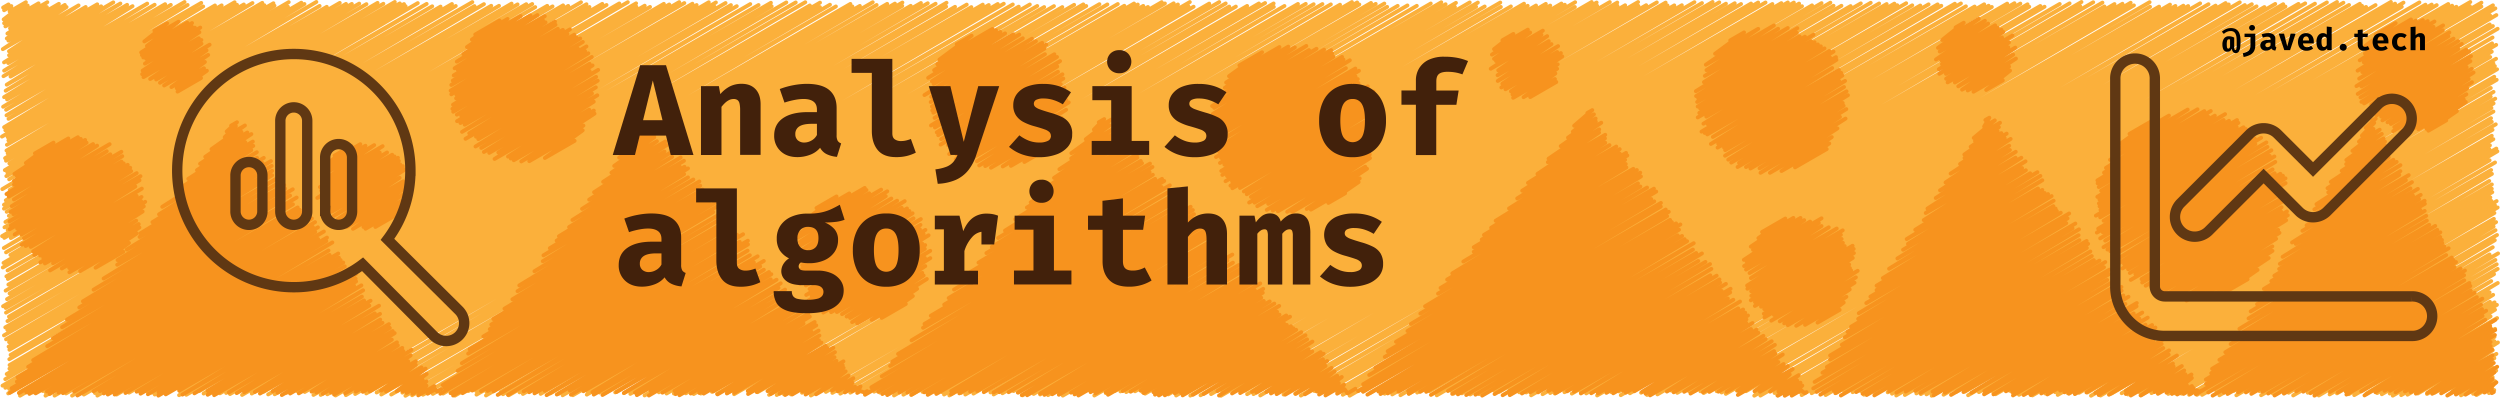 <svg xmlns="http://www.w3.org/2000/svg" viewBox="0 0 1929.66 306.97"><defs><style>.cls-1,.cls-2,.cls-3{fill:none;}.cls-1{stroke:#fbb03b;}.cls-1,.cls-2{stroke-linecap:round;stroke-linejoin:round;stroke-width:3px;}.cls-2{stroke:#f7931e;}.cls-3{stroke:#603813;stroke-miterlimit:10;stroke-width:8px;}.cls-4{fill:#42210b;}</style></defs><g id="main"><polyline id="bg" class="cls-1" points="2.39 5.83 6.57 3.42 3.16 7.91 8.77 4.68 7.42 8.96 19.98 1.7 2.82 14.99 21.38 4.27 3.17 17.92 29.75 2.58 4.17 20.36 36.54 1.68 7.72 21.89 36.17 5.47 5.72 25.9 45.45 2.96 5.24 29.68 50.05 3.81 6.5 31.35 51.38 5.44 2.15 37.94 60.63 4.18 6.93 39.58 66.14 5.39 6.96 42.65 75.07 3.33 3.11 48.15 78.06 4.87 6.34 48.66 87.46 1.82 3.19 54.52 92.93 2.71 2.69 58.81 98.12 3.72 8.13 59.13 102.31 4.75 5.19 65.38 113.62 2.78 4.39 70.04 119.36 3.66 3.15 74.98 127.44 3.22 5.43 76.75 131.84 3.77 2.4 82.41 142.45 1.55 4.7 84.75 144.81 3.85 5.01 89.03 155.33 2.25 6.57 91.73 156.83 4.98 3.16 98.2 165.93 4.22 4.1 100.56 171.09 4.14 1.5 105.44 181.09 1.75 5.95 105.87 182.93 3.69 6.48 108.37 188.21 3.45 5.34 111.79 194.88 2.35 5 116.2 202.45 2.2 5.94 118.43 204.1 4.03 3.92 122.1 211.05 2.51 4.63 124.07 211.87 4.42 7.2 126.14 222.85 1.64 3.72 131.34 222.24 5.18 5.64 133.09 232.58 2.07 4.88 135.94 235 3.08 7.06 138.42 244.18 1.52 1.78 145.98 246.69 4.58 7.46 146.58 252.22 5.26 7.59 149.27 262.25 2.24 4.48 154.62 267.07 3.01 3.06 158.04 271.56 3.02 3.06 161.08 277.25 2.79 5.15 163.5 282.84 3.18 6.82 166.54 291.43 2.22 4.19 171.34 295.92 2.91 3.44 175.47 304.73 1.52 5.88 177.43 308.62 2.64 1.6 182.26 311.84 3.14 3.29 183.6 313.05 4.76 8.34 183.75 322.45 2.4 2.94 191.44 329.32 3 4.66 194.78 333.62 4.86 8.02 196.78 340.05 5.08 2.71 202.93 348.84 3.1 2.17 206.46 351.78 4.62 5.83 208.75 364.58 1.62 4.93 213.31 366.23 4.71 6.1 215.34 373.54 3.19 6.46 219.65 379.17 4.46 4.35 224.35 385.16 4.49 7.37 226.51 394.87 2.79 5.42 230.91 399.5 3.39 2.36 236.39 406.21 3.23 4.41 237.72 410.81 3.09 4.64 241.33 413.13 5.49 6.91 244.39 422.38 4.51 5.76 247.85 426.5 4.94 4.06 252.71 434.62 4.13 5.63 254.56 438.61 4.57 3.06 258.88 448.45 1.73 4.67 261.93 452.68 3.27 6.98 264.05 454.97 5.39 6.62 267.58 464.9 2.99 7.27 269.96 468.16 3.86 8.18 273.92 478 2.67 7.18 277.29 484.57 1.67 7.38 281.78 490.98 2.58 7.27 284.57 491.19 5.18 5.17 288.71 497.63 4.39 4.05 292.69 501.74 5.35 1.94 297.68 512.4 2.96 4.12 299.33 516.58 3.46 7.07 300.22 524.26 1.63 6.32 303.67 528.21 2.36 14.9 302.84 534.47 2.87 15.43 305.42 537.71 3.88 25.5 302.87 547.06 1.75 33.08 301.82 552.57 1.9 35.28 302.89 551.33 4.95 35.12 305.39 560.03 2.33 42.09 305.36 564.18 3.93 50.94 303.69 568.69 4.77 55.63 305.38 579.11 3.14 64.72 304.55 585.5 3.88 73.29 303.36 595.03 2.14 75.13 305.34 595.62 4.83 87.73 301.64 606.93 1.87 89.99 304.54 614.2 1.88 99.61 303.07 621.57 1.72 108.2 302.63 625.08 4.22 113.49 301.93 632.93 2.04 117.38 303.07 632.85 5.46 119.45 304.54 640.62 3.64 130.74 302.01 645.21 4.98 138.81 301.84 656.37 3.02 138.21 305.03 657.91 4.97 143.81 304.71 663.68 4.56 153.84 301.83 673.63 1.73 157.16 303.78 676.64 3.86 164.53 303.35 684.8 2.97 169.77 303.57 690.76 2.78 174.54 303.31 696.53 1.95 177.52 304.15 696.42 4.56 188.25 301.67 702.95 4.5 186.85 304.83 710.82 2.32 194.31 303.77 716.1 2.52 203.52 302.33 722.16 2.89 206.99 304.43 730.58 2.13 212.02 304.34 730.29 5.12 221.15 303.18 737.16 5.26 229.38 301.93 746.18 3.56 235.23 302.55 749.75 5.49 241.94 301.84 758.57 3.56 241.94 304.83 763.18 3.89 247.54 304.83 770.14 3.1 252.63 304.35 774.78 2.88 259.01 305.24 781.74 3.44 266.97 305 786.33 5.14 274.15 304.11 794.87 3.47 282.67 303.67 800.62 4.63 290.69 302.95 805.97 5.45 294.29 304.51 813.52 4.73 301.98 304.53 819.97 5.47 310.58 303.08 829.09 3.72 312.92 305.47 836.16 3.38 318.09 305.07 838.44 4.64 326.47 304.68 848.6 3.22 334.07 304.03 854.74 3.42 341.99 303.79 862.78 3.11 350.44 303.17 867.82 4.46 351.12 305.37 875.32 2.72 361.54 301.82 878.23 3.51 367.5 301.85 882.44 4.55 367.79 304.61 886.06 5.39 375.52 302.55 896.67 1.66 375.11 305.24 899.16 2.67 386.52 302.44 905.92 2.56 388.2 304.28 909.21 3.47 392.66 305.11 918.38 1.59 401.01 302.85 917.25 4.8 403.62 304.08 921.31 5.19 414.63 302.26 933.34 2.78 417.29 304.01 941.09 1.59 424.78 303.63 946.08 2.65 431.08 303.96 948.78 5.07 434.26 305.1 953.91 5.08 442.2 305.04 962.61 4.58 453.38 301.95 971.72 2.69 452.92 304.61 976.48 2.33 462.87 303.02 983.07 2.68 466.48 303.65 983.22 5.3 474.85 302.86 991.43 4.61 481.53 303.45 1001.85 3.05 486.51 304.01 1007.87 3 496.28 302.14 1013.96 3.26 497.5 305.22 1020.74 3.13 508.56 302.82 1027.23 3.38 514.47 303.75 1034.31 3.62 520.12 303.75 1043.5 1.58 525.91 303.04 1047.53 1.89 529.37 303.59 1049.21 3.46 535.42 304.13 1058.24 2.27 540.96 303.76 1061.88 3.01 549.47 302.43 1068.52 2.75 553.43 303.96 1070.7 5.31 561.49 303.2 1078.81 4.53 566.62 304.27 1086.34 4.2 577.7 302.34 1093.58 4.5 584.74 302.71 1104.35 2.71 593.01 301.65 1112.47 1.74 593.6 304.77 1115.81 3.28 599.52 304.89 1123.79 2.2 605.09 304.31 1122.99 5.3 610.43 304.42 1134.43 1.88 619.03 303.17 1140.7 1.98 623.39 303.07 1139.35 5.18 625.9 305.28 1145.98 5.01 637.46 302.51 1158.02 1.96 642.47 303.26 1158.45 5.36 648.56 303.83 1166.21 4.96 656.31 303.08 1176.33 2.85 664.2 301.79 1179.17 4.47 667.42 303.43 1185.6 4.26 674.73 302.32 1193.17 3 679.13 303.04 1196.56 4.3 683.99 303.65 1205.21 2.73 689.93 302.67 1207.85 3.65 690.04 305.24 1215.79 1.7 697.29 304.64 1215.57 5.41 703.82 304.5 1228.54 1.55 711.97 302.42 1232.39 1.95 715.47 303.07 1232.75 4.42 721.44 302.47 1242.54 1.61 727.31 302.76 1248.31 1.96 728.67 304.52 1248.42 4.44 732.75 305.22 1254.38 4.06 741.69 303.36 1264.39 1.57 745.08 304.53 1264.62 4.57 751.35 303.82 1270.63 4.01 759.38 301.77 1278.83 1.86 764.49 302.89 1285.66 1.99 766.95 304.48 1287.07 4.19 773.77 303.54 1292.34 4.15 782.3 301.86 1298.16 4.03 786.18 302.87 1307.88 1.67 789.31 305.13 1313.69 2.38 797.82 304.07 1321.88 1.51 802.82 304.47 1327.03 1.82 808.92 304.97 1332.21 2.85 818.21 303.17 1338.98 2.5 820.33 305.35 1343.86 3.09 830.49 303.58 1351.57 2.74 837.48 301.91 1357.06 1.94 843.3 301.82 1362.74 1.92 844.66 305.29 1368.05 3.1 853.54 303.45 1374.96 2.4 860.5 301.79 1379.96 1.88 864.78 302.11 1384.61 1.98 869.26 302.64 1388.65 2.77 876.11 302.02 1390.91 4.8 881.72 302.57 1398.64 4.13 883.9 303.84 1405.99 2.42 892.19 302.64 1412.81 2.06 899.39 302.27 1415.25 4.44 901.8 304.41 1421.34 4.46 907.81 305.26 1428.41 4.69 918.04 301.82 1436.29 2.61 918.76 305.36 1443.93 2.15 926.64 305.1 1450.43 2.69 934.78 304.18 1456.24 3.11 943.39 302.34 1462.21 2.8 942.39 305.46 1464.45 4.04 952.76 301.89 1471.31 2.5 960.9 301.5 1476 4.11 962.61 304.25 1482.19 4.26 967.5 304.2 1488.6 3.35 972.74 305.24 1495.59 3.38 983.04 302.02 1498.43 4.46 990.73 302.02 1508.88 2.87 990.72 304.54 1513.56 2.68 999.65 303.82 1517.42 4.88 1004.07 305.33 1524.15 5.06 1014.51 301.81 1531.52 3.32 1019.65 301.93 1534.96 4.42 1023.7 301.99 1537.42 5.39 1031.46 301.75 1549.27 2.8 1036.68 301.67 1554.88 2.48 1036.46 304.72 1559.44 2.77 1041.75 305.41 1565 3.32 1052 302.14 1566.3 5.22 1057.68 303.2 1574.84 4.62 1064.79 301.57 1578.12 5.2 1068.75 303.9 1589.82 3.06 1074.6 304.45 1597.44 2.59 1080.94 305.04 1606.61 1.54 1087.45 303.92 1605.6 4.76 1093.84 303.03 1615.69 1.75 1103.33 301.93 1622.8 2.01 1109.1 302.48 1624.35 4.99 1108.99 305.13 1632.09 3.13 1120.42 301.88 1638.25 2.91 1121.98 303.84 1644.58 2.12 1128.43 303.6 1647.1 4.15 1134.77 304.46 1659.19 1.69 1141.65 304.22 1659.52 5.22 1153.11 301.54 1666.53 5.12 1157.42 302.35 1674.94 3.56 1164.89 301.49 1679.13 4.6 1165.41 304.51 1685.26 4.38 1172.6 302.81 1688.98 4.67 1178 302.93 1698.2 2.59 1181.82 305.12 1704.66 3.25 1190.66 304.26 1710.16 4.33 1196.5 303.37 1717.85 2.37 1200.1 303.77 1720.29 3.44 1207.56 302.74 1728.79 1.8 1213.25 303.81 1732.7 3.91 1220.04 302.36 1738.09 3.26 1224.33 303.64 1741.76 4.91 1234.61 301.75 1747.82 5.44 1232.76 305.24 1756.18 3.04 1243.72 302.67 1762.33 3.25 1249.55 302.12 1764.06 5.06 1251.03 305.02 1774.13 3.01 1258.05 303.54 1779.3 2.6 1266.69 303.13 1786.83 2.83 1271.27 304.84 1796.03 1.87 1279.29 304.41 1803.84 1.55 1290.14 301.56 1808.8 2.11 1294.62 303.22 1813.15 3.84 1303.63 301.92 1821.49 2.93 1307.85 301.96 1823.14 4.46 1312.44 302.02 1826.28 5.36 1314.98 303.36 1833.6 3.93 1325.03 301.97 1845.46 1.5 1328.8 302.95 1848.66 2.81 1332.07 304.02 1855.17 2.01 1340.6 301.56 1853.86 5.23 1347.67 301.95 1867.46 1.85 1354.58 302.42 1872.15 3.61 1354.05 305.41 1876.93 3.52 1358.78 305.36 1880.81 3.96 1369.71 303.33 1889.71 3.1 1371.81 305.15 1892.71 4.4 1381.4 302.35 1895.98 5.25 1383.22 303.79 1906.74 1.54 1389.84 302.96 1906.37 4.74 1390.65 304.96 1915.32 2.04 1398.33 303.5 1915.3 5.03 1407.34 302.52 1924.22 4.1 1409.14 304.92 1926.08 6.46 1417.35 303.28 1922.02 11.9 1423.54 302.22 1926.86 11.63 1430 302.72 1921.71 18.84 1436.28 301.82 1924.18 20.13 1438.67 304.64 1927.84 22.21 1447.44 304.03 1923.91 28.93 1457.04 302.8 1923.53 33.47 1460.36 303.89 1926.73 34.63 1463.62 305.26 1923.31 39.86 1470.3 304.87 1922.1 44.02 1479.17 303.67 1926.61 45.34 1482.61 304.2 1924.59 49.02 1486.94 304.37 1925.71 51.04 1490.97 305.45 1927.4 53.48 1500.16 304.67 1925.23 59.25 1509.9 302.47 1927.09 61.61 1516.7 302.24 1922.56 67.92 1519.1 305.08 1924.67 70.92 1527.46 302.68 1922.49 74.6 1531.77 303.75 1925.99 76.14 1538.44 302.81 1924.72 79.79 1540.35 304.28 1923.06 83.32 1551.25 301.65 1924.59 86.1 1556.98 302.4 1922.73 91.23 1558.39 304.73 1923.32 94.03 1566.48 303.75 1926.4 95.95 1568.76 305.21 1923.89 100.18 1578.7 303.75 1923.31 104.79 1586.27 302.72 1924.52 107.43 1588.27 304.82 1921.9 112.2 1595.7 303.25 1921.45 115.18 1602.69 301.81 1926.83 114.67 1604.77 303.18 1927.63 116.78 1611.24 302.94 1921.63 123.74 1613.97 305.45 1925.83 125.4 1621.33 305.31 1922.83 131.24 1629.71 303.79 1923.43 134.21 1637.64 303.52 1921.39 139.69 1642.5 304.49 1923.37 142.34 1651.35 302.67 1923.32 145.65 1652.15 305.12 1923.72 148.32 1660.65 303.44 1922.22 152.42 1668.53 301.99 1922.98 155.08 1672.79 302.01 1927.06 155.21 1673.57 304.02 1925.77 158.41 1679.12 303.75 1927.85 160.14 1683.78 303.86 1925.34 164.39 1689.69 304.74 1924.95 168.91 1695.73 304.75 1926.64 171.43 1699.71 304.77 1924.73 174.85 1710.72 302.09 1926.18 177.69 1713.06 305.1 1927.35 181.38 1724.41 301.6 1925.66 185.41 1726.15 305.09 1924.06 190.83 1739.03 301.8 1921.59 196.4 1743.99 301.93 1928.16 195.6 1745.28 305.06 1926.11 200.66 1754.33 303.76 1927.12 204 1763.62 302.38 1927.87 207.55 1766.51 303.15 1925.04 211.63 1770.03 305.23 1922.89 216.97 1781.25 303.13 1927.95 218.43 1786.44 303.7 1921.63 225.65 1789.8 305.26 1924.37 227.57 1798.13 304.44 1921.89 232.98 1803.8 303.61 1925.47 233.37 1811.56 302.13 1927.3 235.31 1812.95 304.25 1925.83 239.07 1817.15 304.99 1922.38 244.23 1826.45 303.8 1927.43 245.5 1834.82 303.4 1922.25 252.92 1838.44 304.3 1925.89 253.81 1844.56 303.76 1921.96 259.07 1846.88 305.38 1925.41 260.05 1853.4 304.98 1925.39 263.42 1858.24 304.65 1928.08 264.32 1866.24 303.72 1924.06 270.33 1873.28 304.09 1926.88 273.15 1879.19 303.13 1925.31 276.5 1884.92 303.03 1923.47 280.78 1892.93 302.04 1924.16 284.01 1898.9 302.12 1926.74 286.04 1899.56 305.14 1923.99 291.04 1908.89 303.95 1925.78 294.19 1911.56 304.87 1924.08 297.63 1921.14 303.44 1925.23 301.08"/><polyline id="mountains" class="cls-2" points="1830.99 93.12 1833.72 91.54 1826 98.67 1832.58 94.87 1823.08 104.67 1832 99.52 1820.78 109.35 1836.79 100.1 1815.75 116.45 1838.44 103.35 1811.04 123.5 1839.8 106.89 1810.9 126.67 1840.92 109.34 1807.46 131.87 1841.11 112.44 1799.04 140.41 1843.23 114.89 1796.52 145.25 1846.24 116.55 1797.08 148.46 1843.8 121.49 1787.99 157.61 1847.35 123.34 1786.35 161.63 1849.89 124.94 1783.21 167.66 1852.81 127.47 1780.36 173.9 1852.78 132.09 1777.13 178.16 1851.92 134.98 1769.16 187.16 1859.21 135.17 1771.99 188.25 1857.02 139.15 1761.85 198.24 1861.71 140.59 1759.73 203.65 1860.58 145.43 1759.18 207.62 1866.28 145.79 1755.48 212.82 1862.52 151.02 1753.15 216.99 1868.45 150.42 1747.42 223 1867.18 153.85 1744.44 228.28 1871.5 154.93 1743.56 231.23 1871.68 157.25 1742.13 234.8 1868.12 162.06 1737.2 240.34 1871.55 162.77 1735.55 245.76 1872.74 166.55 1728.53 253.79 1873.2 170.27 1727.39 258.75 1875.03 173.5 1721.74 265.56 1879.67 174.38 1717.64 271.87 1881.24 177.41 1713.08 277.77 1883.63 179.3 1707.46 284.61 1883.54 182.95 1706.76 288.02 1884.86 185.19 1702.6 292.94 1885.11 187.56 1702.74 296.35 1886.67 190.16 1694.89 304.29 1890.01 191.63 1704.43 302.95 1888.13 196.89 1707.85 305.37 1892.43 198.81 1716.58 303.04 1893.71 200.77 1719.35 304.1 1895.73 202.27 1727.43 302.82 1894.56 206.33 1733.5 302.88 1899.22 207.21 1737.71 304.01 1902.61 208.81 1746.27 302.35 1901.96 212.46 1750.71 303.76 1902.08 216.37 1755.64 305.25 1906 218.44 1762.86 303.82 1906.78 220.73 1772.33 302.07 1907.09 224.27 1777.79 302.34 1910.06 225.97 1783.34 303.51 1911.82 229.34 1786.42 305.38 1916.05 230.53 1798.4 302.53 1915.05 235.19 1804.49 302.87 1915.8 238.61 1810.67 302.35 1918.97 239.83 1811.11 304.57 1916.2 243.9 1822.54 302.1 1918.31 246.81 1825.06 305.2 1926.13 246.85 1833.46 302.75 1922.06 251.6 1840.48 301.68 1923.01 254.03 1844.76 301.62 1925.97 254.73 1848.98 302.86 1925.72 258.55 1856.27 302.19 1922.39 264.01 1860.67 302.7 1922.43 267.04 1864.7 303.84 1923.63 269.81 1873.48 303.33 1923.88 274.23 1877.32 303.95 1923.45 277.32 1884.21 303.61 1924.86 280.15 1888.97 305.31 1927.47 283.09 1895.63 304.5 1925.35 287.34 1903.03 304.63 1924 292.52 1910.82 304.37 1926.88 295.1 1917.66 303 1923.25 299.77 1923.38 303.45 1924.88 302.59"/><polyline id="mountains-2" data-name="mountains" class="cls-2" points="1532.41 92.64 1535.51 90.85 1531.47 97.67 1539.74 92.89 1523.45 106.45 1543.74 94.73 1524.43 108.78 1542.86 98.13 1521.05 113.33 1541.88 101.3 1516.19 119.28 1544.78 102.77 1516.34 121.92 1548.86 103.14 1512.9 126.58 1547.38 106.67 1505.6 133.98 1551.94 107.23 1501.67 140.83 1550.83 112.45 1497.41 146.93 1551.37 115.78 1494.1 152.84 1555.9 117.16 1487.72 160.98 1555.75 121.7 1486.36 164.41 1560.22 121.76 1484.86 169.89 1563.44 124.52 1478.29 177.34 1560.76 129.72 1471.69 184.53 1563.69 131.42 1472.68 188.21 1567.02 133.75 1468.9 192.78 1572.62 132.89 1464.53 199.49 1574.91 135.76 1458.1 207.43 1576.4 139.13 1453.29 214.66 1573.08 145.5 1448.45 220.5 1576.42 146.61 1448.45 223.86 1578.19 148.95 1443.68 228.97 1580.8 149.8 1440.51 233.93 1583.56 151.34 1434.71 241.75 1585.13 154.91 1434.26 246.13 1584.96 159.13 1428.77 252.17 1586.66 161.01 1426.04 256.15 1587.6 162.87 1423.98 260.4 1590.63 164.19 1421.62 266.08 1597.12 164.76 1412.6 274.37 1595.89 168.54 1412.52 277.58 1594.91 172.28 1410.07 283.3 1601.9 172.55 1406.69 287.67 1599.72 176.22 1400.62 294.82 1604.7 177 1399.57 299.79 1604.38 181.54 1402.11 302.53 1605 185.4 1405.06 304.65 1610.6 185.98 1415.44 301.54 1611.78 188.19 1416.59 303.48 1610.77 191.37 1420.91 305.28 1613.47 194.11 1432.73 302.64 1614.58 197.65 1437.61 303.85 1616.13 200.78 1440.8 304.91 1620.49 201.16 1446.73 305.18 1625 202.26 1458.08 302.07 1623.98 206.29 1463.75 303.07 1628.16 208.15 1470.93 302.23 1627.93 211.58 1478.25 301.71 1626.53 216.11 1482.31 303.25 1632.12 216.76 1491.66 302.28 1632.75 220.82 1492.5 305.18 1637.45 221.49 1501.17 303.12 1637.58 224.37 1505.96 304.81 1638.95 228.03 1515.52 302.6 1642.89 229.06 1521.69 303.19 1640.53 234.58 1531.64 301.83 1649.29 233.9 1531.46 304.37 1649.15 236.42 1538.69 304.38 1646.9 241.9 1548.3 302.03 1653.55 241.26 1553.09 302.65 1651.3 245.94 1553.74 305.2 1657.75 245.15 1561.95 304.91 1656.04 250.59 1567.43 304.97 1661.13 250.87 1575.56 303.7 1663.69 252.82 1580.27 304.45 1664.38 255.89 1590.17 301.51 1661.4 260.39 1593.45 302.81 1661.99 263.24 1596.83 303.91 1670.18 261.56 1601.51 304.19 1668.53 265.5 1610.4 302.9 1669.75 268.63 1617.31 303.31 1674.22 270.45 1619.9 304.9 1673.94 273.71 1627.83 304.69 1680.28 274.4 1640.84 301.63 1677.21 280.63 1640.85 304.13 1677.72 282.84 1644.69 305.29 1684.08 282.55 1652.49 305.24 1685.93 285.93 1663.01 302.61 1686.83 288.86 1665.62 303.98 1691.51 289.04 1672.2 303.07 1691.81 291.75 1676.45 304.07 1688.01 297.39 1680.52 304.48 1691.85 297.95 1685.43 304.04 1693.15 299.58 1690.25 304.22 1695.52 301.18 1697.65 302.5 1699.24 301.58"/><polyline id="mountains-3" data-name="mountains" class="cls-2" points="1225.22 87.19 1229.02 84.99 1215.02 97.07 1230.3 88.25 1213.99 101.66 1231.62 91.48 1210.28 106.23 1231.75 93.84 1204.66 112.79 1235.96 94.72 1195.28 122.48 1234.38 99.9 1194.71 125.17 1234.26 102.33 1186.7 134.24 1239.04 104.03 1179.39 141.15 1238.81 106.85 1174.93 147.19 1239.05 110.16 1171.07 153.16 1242.31 112.03 1164.74 160.91 1247.54 113.11 1154.44 170.4 1250.19 115.12 1150.95 175.79 1250.19 118.5 1145.43 181.3 1255.08 118 1143.7 184.9 1256.1 120 1137.54 190.84 1254.34 123.41 1137.53 194.32 1254.84 126.59 1129.49 201.89 1255.34 129.23 1120.98 211 1260.73 130.31 1116.98 215.79 1263.44 131.24 1111.9 222.27 1266.04 133.27 1109.97 226.64 1266.6 136.21 1099.93 236.45 1264.3 141.55 1096.29 242.01 1266.14 143.95 1089 250.04 1271.31 144.78 1086.38 255.46 1276.61 145.63 1077.49 263.83 1278.37 147.86 1071.08 271.1 1274.54 153.64 1068.84 275.53 1276.87 155.42 1061.55 283.89 1282 156.62 1056.81 289.41 1281.93 159.43 1052.18 296.59 1285.74 161.74 1048.28 301.91 1288.09 163.46 1052.19 302.36 1286.8 166.91 1055.45 304.61 1289.08 169.73 1063.92 302.19 1290.43 171.41 1065.58 304.14 1293.7 172.44 1071.14 303.66 1297.04 173.23 1079.4 302.36 1295.96 177.32 1086.88 301.71 1294.89 181.62 1087.38 303.93 1298.32 182.14 1096.18 302.45 1300.3 184.61 1100.82 302.45 1302.22 186.17 1104.5 304.81 1307.34 187.71 1117.6 301.81 1306.71 192.63 1120.9 304.02 1309.21 195.29 1125.3 304.38 1313.67 195.63 1131.71 304.89 1310.87 201.45 1138.85 304.64 1316.38 202.15 1144.03 305.36 1319.91 203.82 1153.6 304.16 1320.95 207.54 1159.84 305.05 1320.14 212.5 1165.35 304.98 1325.03 212.79 1174.72 303.71 1327.21 215.67 1181.13 302.76 1327.69 218.14 1187.14 302.85 1332.19 219.11 1195.06 301.8 1328.84 224.57 1199.52 301.55 1335.79 222.88 1200.65 303.53 1335.47 225.7 1209.62 302.02 1333.66 230.4 1214.89 302.38 1337.88 231.37 1220.21 303.68 1343.06 232.75 1228.22 303.54 1341.67 238.03 1233.36 303.63 1345.45 238.91 1239.91 303.23 1347.09 241.35 1245.2 303.57 1349.22 243.51 1252.78 301.57 1347.99 246.6 1254.87 303.07 1347.9 249.36 1261.48 302.01 1352.72 249.33 1267.46 302.51 1351.55 253.96 1270.17 303.89 1355.72 254.5 1273.63 305.16 1357.23 256.89 1286.59 302.24 1361.1 259.22 1291.85 302.81 1362.84 261.83 1299.93 302.41 1367.5 263.4 1304.83 303.78 1369.97 266.17 1314.38 302.71 1369.33 270.99 1319.34 302.49 1370.34 273.05 1326.37 302.32 1376.04 273.64 1332.75 302.49 1372.66 279.45 1341.22 301.5 1376.73 280.99 1341.38 304.83 1379.99 282.54 1354.24 301.88 1383.72 284.85 1358.46 302.35 1381.46 289.07 1366.24 302.32 1388.4 289.53 1372.66 302.14 1387.22 293.74 1372.27 305.43 1389.71 295.36 1377.58 305.45 1391.15 297.62 1382.97 305.38 1390.18 301.22 1393.03 303.45 1394.36 302.68"/><polyline id="mountains-4" data-name="mountains" class="cls-2" points="848.1 94.35 852.31 91.92 844.34 100.02 857.72 92.3 838.06 107.48 856.55 96.8 826.91 118.21 859.15 99.59 826.76 122.31 861.85 102.05 817.71 130.62 861.63 105.26 813.57 137.32 865.7 107.22 805.5 145.9 868.77 109.37 795.53 156.15 872.16 111.91 792.6 160.18 873.85 113.27 783.56 169.26 873.09 117.57 775.71 177.99 879.22 118.22 770.38 183.69 877.86 121.63 765.53 190.59 880.52 124.2 761.34 195.35 881.49 125.99 755.24 202.73 887.64 126.28 747.11 211.12 889.55 128.88 747.92 213.35 887.35 132.85 736.37 223.49 889.84 134.88 732.23 230.06 891.62 138.05 728.79 235.12 896.92 138.05 718.45 243.71 898.64 139.68 713.6 249.99 896.58 144.34 712.45 253.01 902.92 143.04 703.59 262.69 904.26 146.83 693.18 273.21 905.15 150.84 688.66 279.16 907.4 152.87 687.02 282.46 911.17 153.05 680.57 290.46 908.96 158.6 672.59 298.93 912.89 160.19 667.66 304.71 919.02 159.59 677.8 302.4 920.73 162.14 681.05 304.16 921.61 165.28 684.85 304.94 920.48 168.9 694.26 302.91 926.18 169.01 700.36 302.95 924.93 173.29 703.32 304.84 931.01 173.38 713.37 302.81 932.36 176.38 716.08 304.78 932.9 179.6 722.72 304.06 932.22 183.11 734.24 301.88 936.06 185.35 734.08 304.37 937.12 187.15 740.44 303.63 938.5 189.28 748.81 302.27 942.64 190.36 754.24 301.77 943.26 192.64 759.38 302.71 943.54 196.39 766.98 302.85 951.19 196.5 771.37 302.69 947.39 201.07 778.51 302.71 951.65 202.74 785.62 303.05 956.2 204.57 788.65 305.01 957.93 207.27 792.81 305.07 960.2 208.43 802.86 303.82 965.1 210.15 806.13 304.78 963.39 213.98 812.18 304.3 966.52 215.19 817.3 304.7 967.52 217.97 826.69 303.1 972.76 218.77 829.41 304.42 968.55 224.09 832.39 305.27 975.03 222.92 841.76 302.7 974.69 225.95 845.54 303.65 973.47 229.79 853.4 302.74 975.44 232.28 855.25 304.71 980.02 232.67 866.6 301.88 983.59 234.33 872.67 302.34 987.38 236.12 880.3 301.5 985.74 240.62 882.76 303.43 987.6 242.9 890.27 302.69 992.79 243.5 891.49 304.63 995.73 244.44 894.49 305.21 991.02 249.48 899.08 305.11 993.22 250.76 906.75 303.58 996.43 251.8 911.7 303.42 998.34 253.4 912.85 305.17 1000.48 254.58 920.79 304.71 1004.45 256.41 929.01 304.14 1007.63 258.75 939.65 301.94 1008.9 261.96 940.9 305.3 1013.01 263.67 950.98 303.69 1010.13 269.54 957.23 303.4 1012.9 271.26 966.41 302.38 1019.33 271.82 969.8 303.01 1021.66 273.06 977.4 302.58 1021.17 277.31 981.01 303.68 1024.41 278.63 985.38 304.21 1023.13 282.42 992.03 304.61 1027.75 283.98 1000.06 304.06 1030.16 286.68 1007.26 304.35 1032.13 289.99 1016.33 302.18 1035.7 290.99 1018.16 304.52 1033.4 295.73 1023.1 305.22 1037.43 296.95 1032.1 303.87 1037.92 300.51 1040.1 303.6 1046.23 300.05"/><polyline id="mountains-5" data-name="mountains" class="cls-2" points="498.8 96.64 500.49 95.66 497.12 100.63 499.28 99.38 487.32 109.95 502.15 101.39 481.21 117.31 505.52 103.28 477.91 121.64 505 106 474.07 128.06 507.07 109.01 471.94 133.23 513.64 109.16 465.52 140.33 514.57 112.01 458.53 148.37 512.92 116.97 454.75 154.07 517.06 118.09 449.26 161.21 518.81 121.06 441.82 169.8 525.4 121.55 439.25 175.29 527.93 124.09 431.41 182.36 524.63 128.53 429.63 185.74 528.36 128.74 424.38 191.57 531.05 129.98 419.46 197.1 528.05 134.41 418.95 201.63 531.04 136.91 412.51 209.36 535.17 138.54 400.82 220.3 539.82 140.05 399.45 224.74 540.48 143.32 395.5 231.03 542.29 146.28 389.35 238.27 544.18 148.88 380.79 246.23 546.31 150.66 379.18 250.52 545.39 154.56 378.03 254.08 547.18 156.42 373.05 259.72 552.95 155.85 362.47 269.61 552.82 159.71 361.34 272.94 550.52 163.72 356.44 280.35 555.64 165.34 353.19 286.25 556.79 168.7 341.63 297.23 559.91 171.21 342.95 299.25 564.38 171.4 339.86 303.9 566.4 173.11 347.73 303.47 564.88 178.09 349.72 305.28 566.64 180.04 357.04 303.48 568.89 181.17 364.55 301.47 573.57 180.79 371.33 301.91 570.95 186.66 376.36 301.76 577.25 185.78 380.98 302.05 577.35 188.67 384.17 304.81 577.05 193.46 392.09 304.81 578.78 197.01 404.2 302.09 584.79 197.82 408.43 302.74 581.89 202.59 412.55 303.62 589.57 201.41 420.45 301.68 586.77 205.66 421.9 305.01 589.57 208.2 429.77 304.53 593.54 209.97 439.78 301.46 595.38 211.63 440.66 304.65 594.91 215.59 450.34 301.98 599.41 215.91 457.26 302.6 602.61 218.68 458.29 304.58 600.93 222.23 465.03 304.88 605.95 223.53 475.78 302.65 607.1 226.83 481.62 303.35 605.76 231.68 490.08 303.04 608.57 234.63 491.58 305 614.33 234.13 502.25 301.87 613.66 237.54 500.85 305.29 612.68 240.72 511.3 303.09 618.94 240.94 520.6 301.74 623.86 242.12 521.45 304.22 625.07 244.39 524.45 305.06 620.24 249.76 533.16 303.76 628.81 248.54 539.71 303.3 630.05 251.14 543.15 303.81 626.15 255.88 550.43 302.18 631.85 255.18 553.82 304.41 632.49 258.99 561.02 303.7 632.11 262.66 566.72 303.27 634.05 264.4 577.16 301.68 637.35 266.93 577.43 304.11 638.74 268.71 584.05 302.62 643.23 268.45 592.41 301.87 644.49 271.8 594.94 304.1 644.14 275.7 601.74 303.88 645.63 278.54 606.02 304.89 651.03 278.9 611.48 304.48 650.51 281.95 619.45 302.26 651.16 283.96 621.78 304.52 652.74 286.64 629.88 304.34 655 289.83 642.11 301.49 658.67 291.93 646.61 302.08 658.05 295.48 652.14 302.89 659.91 298.4 657.77 301.99 664.21 298.27 661.64 303.28 663.93 301.95 667.53 302.91 669.3 301.89"/><polyline id="mountains-6" data-name="mountains" class="cls-2" points="178.37 96.98 182.93 94.35 174.96 101.47 182.07 97.37 173.43 105.86 189.04 96.84 163.24 115.12 186.34 101.78 158.41 121.04 190.91 102.28 154.41 126.38 194.04 103.5 152.04 131.32 189.33 109.79 145.32 138.05 195.16 109.28 139.03 145.19 195.5 112.59 136.33 149.15 193.93 115.89 125.23 159.63 198.23 117.49 122.74 165.46 198.41 121.78 117.66 171.49 203.6 121.87 108.39 180.11 202.63 125.71 107.7 182.89 209.15 124.32 97.85 192.62 209.71 128.04 90.73 200.73 210.04 131.85 90.45 204.35 210.05 135.3 79.97 214.96 215.83 136.52 72.23 223.62 216.48 140.34 64 232.6 219.44 142.86 61.17 237.32 220.1 145.57 51.68 246.71 225.97 146.08 47.91 252.55 223.89 150.95 40.83 261.1 228.99 152.47 36.44 267.23 226.13 157.72 25.59 278 229.78 160.11 21.73 283.13 231.43 162.06 13.53 291.24 237.32 162.04 13.03 294.53 235.53 166.07 8.91 299.72 237.4 167.8 7.64 303.21 240.73 168.63 14.61 303.4 243.19 171.43 20.36 302.86 241.47 175.2 22.68 304.02 245.4 175.44 27.5 303.62 243.33 179.01 36.24 302.13 250 178.71 38.28 304.14 245.52 184.49 45.15 303.03 252.39 183.38 48.56 303.47 251.9 186.07 57.21 302.21 256.54 187.13 59.75 305.26 253.58 193.35 72.15 301.98 254.42 196.75 77.08 301.9 261.09 195.66 80.11 303.7 261.6 198.92 83.2 304.52 262.94 200.75 88.48 304.52 264.93 202.65 96.84 303.32 266.13 205.58 105.45 302.35 269.87 207.42 108.49 303.87 270.39 210.4 114.16 304.3 274.71 211.6 122.43 302.89 274.51 215.08 122.23 305.37 274.88 217.23 127.93 304.39 273.28 220.47 138.29 301.47 278.96 220.26 140.82 304.59 280.29 224.07 150.04 303.6 279.33 228.95 160.23 301.65 280.99 231.94 160.26 304.72 286.03 232.11 165.3 305.03 285.07 235.88 176.57 302.92 292.55 235.96 182.68 303.44 289.29 241.89 188.51 302.77 293.33 242.25 196.71 302.56 293.48 246.69 200.64 303.78 295.24 249.16 210.43 302.03 300.21 250.19 214.14 303.16 300.88 253.08 217.52 304.92 303.09 255.52 223.92 303.74 304.64 257.13 230.63 303.61 302.43 262.15 240.45 302.3 306.39 264.23 244.17 302.96 307.1 266.63 249.18 303.94 310.52 268.53 255.5 303.04 311.19 270.89 257.86 304.52 317.58 270.04 266.37 303.59 316.98 274.37 274.64 302.26 315.1 278.9 280.06 302.47 320.99 278.83 285.46 302.09 320.92 281.62 294.15 301.56 325.31 283.57 297.98 302.14 328.5 284.52 306.17 302.03 329.32 288.66 310.78 302.09 326.23 293.17 313.76 303.3 329.11 294.43 318.41 303.95 329.19 297.72 322.81 305.17 335.29 297.97 330.05 303.91 335.93 300.51 337.5 302.2 340.46 300.49"/></g><g id="circles"><polyline class="cls-2" points="258.22 120.07 271.25 112.55 253.15 125.7 278.12 111.28 253.81 128.78 282.08 112.47 251.5 133.58 288.85 112.02 250.26 138.84 295.35 112.81 246.9 144.4 293.09 117.73 247.94 147.05 298.75 117.71 244.92 152.8 302.69 119.44 251.75 151.23 304.52 120.76 250.16 154.7 307.17 121.79 250.54 157.32 307.86 124.23 254.69 158.22 308.89 126.93 253.43 161.42 310.93 128.22 255.97 163.48 312.9 130.61 257.71 166.53 308.44 137.25 260.65 169.18 311.27 139.95 262.51 171.45 314.13 141.64 263.45 173.83 310.92 146.42 267.77 175.17 311.32 150.03 272.43 176.63 313.54 152.9 280.56 175.15 308.19 159.19 282.14 176.56 308.95 161.07 289.74 175.18 305.18 166.27"/><polyline class="cls-2" points="26.95 118.39 41.33 110.09 19.95 125.81 52.75 106.87 11.09 134.24 60.14 105.92 12.9 135.78 62.38 107.21 10.75 139.74 65.72 108.01 10.75 142.53 66.84 110.14 5.02 149.78 71.83 111.21 6.75 151.77 74.95 112.4 10.72 153.94 84.63 111.27 9.01 159.14 82.41 116.76 8.2 163.53 85.14 119.1 10.3 165.3 93.68 117.16 7.31 170.84 94.39 120.56 8.38 174.07 93.8 124.75 7.37 176.97 95.46 126.11 13.24 176.5 98.6 127.22 11.32 180.97 100.5 129.48 16.52 181 101.26 132.08 18.47 183.88 105.5 133.63 16.7 188.93 108.43 135.97 19.8 189.89 107.68 139.15 23.74 190.57 104.46 143.96 25.56 194.04 109.48 145.58 26.46 196.82 105.48 151.2 31 197.21 109.24 152.04 33.32 198.81 108.87 155.19 31.12 202.51 112.08 155.77 34.67 203.34 111 159.28 40.95 203.19 110.1 163.26 38.63 208.72 105.12 170.33 47.69 207.23 107.06 172.96 53.43 206.86 107.6 175.59 53.56 210.18 105.64 180.12 61.84 209.27 99.54 187.5 73.73 206.66 95.17 194.28"/><polyline class="cls-2" points="956.63 50.46 974.15 40.34 948.63 58.81 987.59 36.32 946.4 63.69 994.39 35.98 945.42 67.78 999.46 36.58 941.28 74.14 1008.31 35.44 935.57 81.85 1010.37 38.66 937.18 83.25 1016.16 37.66 936.17 87.91 1022.02 38.34 933.87 92.75 1027.47 38.72 934.08 95.67 1028.21 41.31 932.65 99.6 1029.21 43.85 932.7 103.47 1035.88 43.9 932.43 106.3 1036.99 45.93 932.69 109.58 1041.89 46.53 939.2 110.15 1038.85 52.61 935.6 116.72 1046.18 52.88 940.94 116.96 1048.93 54.61 938.59 121.22 1046.3 59.04 942.55 121.93 1048.01 61.04 941.66 125.78 1048.53 64.09 945.02 127.05 1049.83 66.54 942.65 131.93 1055.73 66.65 943.48 135.04 1055.94 70.11 947.11 135.89 1060.12 70.64 945.95 139.87 1060.63 73.66 951.01 140.02 1061.3 76.34 949.72 143.3 1057.38 81.14 951.23 145.31 1063.34 80.58 957.09 145.09 1062.17 84.42 960.09 147.79 1062.13 88.87 962.32 149.93 1059.8 93.65 965.55 151.98 1066.3 93.81 964.17 156.35 1062.71 99.46 968.32 156.41 1060.93 102.94 970.42 159.17 1061.42 106.63 978.88 157.37 1063.92 108.27 977.76 162.04 1058.3 115.54 982.4 162.45 1057.32 119.2 986.34 163.07 1057.44 122.02 993.53 163.5 1053.81 128.7 997.39 163.61 1055.16 130.25 1008.57 161.33 1049.53 137.68 1011.84 161.79 1048.67 140.53 1025.32 156.65 1038.27 149.17"/><polyline class="cls-2" points="1360.06 179.07 1378.04 168.69 1357.23 183.8 1384.26 168.19 1351.36 190.38 1389.76 168.21 1353.06 192.75 1392.62 169.91 1346.02 200.57 1397.17 171.04 1348.17 201.88 1405.97 168.51 1346.19 205.38 1403.87 172.08 1347.7 208.1 1405.97 174.47 1350.4 210.76 1411.55 175.45 1351.44 214.64 1417.71 176.37 1348.52 220.41 1422.34 177.79 1348.75 222.89 1420.92 181.22 1351.65 224.77 1421.48 184.45 1351.74 228.26 1422.45 187.44 1351.38 231.81 1423.87 189.96 1354.62 233.18 1429.97 189.68 1354.51 236.17 1430.8 192.13 1359.29 236.74 1430.96 195.36 1361.75 238.56 1430.09 199.1 1361.43 242.17 1427.3 204.14 1361.89 244.98 1427.86 206.89 1369.28 243.08 1428.81 208.71 1367.16 247.53 1433.87 209.02 1373.73 248.02 1432.49 214.09 1377.15 249.58 1431.46 218.22 1379.88 251.02 1427.74 223.39 1386.42 251.47 1425.18 229.09 1393.25 250.75 1423.1 233.51 1402.89 249.03 1419.95 239.18"/><polyline class="cls-2" points="366.8 26.66 385.61 15.8 364.22 30.55 391.8 14.62 360.44 36.33 401.9 12.39 357.66 41.81 409.4 11.93 352.59 47.56 414.84 11.62 350.9 52.7 420.51 12.52 353.34 53.87 419.18 15.86 350.2 58.17 421.08 17.24 349.52 62.23 428.39 16.69 348.33 65.56 428.77 19.12 347.83 69.99 430.58 22.22 348.34 72.79 434.47 23.06 352.33 73.25 439.93 22.68 352.05 75.9 438 26.28 349.67 80.81 443.26 26.78 349.2 83.99 444.78 28.8 349.82 86.28 447.87 29.67 352.64 88.5 449.88 32.36 356.02 89.31 445.94 37.39 352.78 93.53 452.69 35.84 355.41 94.94 451.6 39.41 358.67 96.24 454.13 41.13 356.61 101.79 456.77 43.97 362.16 102.89 455.07 49.25 359.32 107.14 457.39 50.51 367.41 105.49 455.09 54.87 369.19 107.36 461.7 53.94 367.01 113.08 460.11 59.33 371.47 114.19 461.34 62.3 373.51 117.31 459.92 67.42 377.63 117.99 456.94 72.2 384.62 117.68 461.05 73.55 381.73 122.69 458.31 78.48 392.12 120.89 454.81 84.69 394.27 122.36 458.34 85.37 396.57 123.67 458.9 87.69 402.36 124.61 450.33 96.92 408.52 124.41 449.77 100.59 420.56 121.96 443.56 108.68"/><polyline class="cls-2" points="738.43 34.21 749.98 27.54 725.09 45.99 766.07 22.33 723.49 49.54 768.79 23.39 721.01 54.18 772.14 24.66 716.4 60.06 775.81 25.76 719.24 62.77 782.19 26.43 720.62 64.82 786.73 26.66 713.54 73.38 789.46 29.54 718.74 74.76 796.5 29.87 718.35 78.75 799.6 31.84 719.31 82.19 804.41 33.06 719.55 85.19 807.59 34.36 720.43 87 806.25 37.45 721.35 91.02 806.55 41.82 718.59 96.86 813.84 41.87 721.62 98.38 815.86 43.97 723.04 102.14 818.24 47.18 724.18 104.37 816.05 51.33 726.45 107.41 816.61 55.36 726.02 111.63 820.05 57.34 731.69 112.02 820.72 60.62 733.8 114.05 818.75 65 732.63 118.94 821.62 67.56 738.29 119.11 821.51 71.06 737.64 122.91 823.82 73.15 744.44 122.52 823.02 77.15 746.18 124.5 824.94 79.03 754.02 124.49 822.92 84.71 755.8 127.72 819.42 90.99 760.46 128.2 817.29 95.39 764.89 129.47 815.07 100.5 773.97 128.48 812.49 106.25 780.3 128.02 810.46 110.61 790.67 125.04 803 117.92"/><polyline class="cls-2" points="630.21 160.57 645.71 151.62 626.79 165.9 655.55 149.29 621.01 171.86 667.47 145.04 619.85 174.94 668.8 146.68 616.5 180.62 670.94 149.19 615.93 183.43 680.13 146.36 617.43 186.59 684.86 147.66 613.7 191.84 683.69 151.43 615.18 195.27 688 153.23 615.16 199.53 692.45 154.91 615.43 203.11 698.3 155.26 619.18 204.78 696.02 160.42 616.63 209.08 700.08 160.9 618.71 210.93 701.95 162.87 620.17 213.25 704.39 164.63 617.5 219.1 705.09 168.53 622.01 220.32 710.77 169.08 624.84 223.04 710.49 173.59 622.29 227.67 710.02 177.01 626.45 228.18 714.31 177.45 624.02 231.93 712.9 180.61 628.1 232.78 716.75 181.6 631.84 234.21 711.86 188.01 629.9 237.81 714.14 189.17 634.94 237.64 713.83 192.09 635.44 241.28 718.02 193.6 641.5 240.95 713.92 199.14 645.96 240.86 718.07 199.22 649.95 242.49 714.2 205.39 653.46 244.35 711.87 210.63 656.17 245.42 712.91 212.67 657.72 248.64 715.41 215.33 661.64 249.61 707.9 222.9 672.8 246.88 704.6 228.51 680.52 245.38 699.15 234.63"/><polyline class="cls-2" points="1335.49 31.18 1346.18 25.01 1323.8 41.48 1357.11 22.25 1316.68 49.96 1369.21 19.64 1317.15 54.12 1372.47 22.18 1315.88 58.59 1379.92 21.62 1315.18 63.39 1387.31 21.75 1308.98 70.37 1386.91 25.38 1309.16 74.17 1389.03 28.05 1310.78 75.87 1393.19 28.29 1309.97 78.68 1399.76 26.84 1310.38 82.24 1397.85 31.74 1312.22 83.6 1400.61 32.57 1311.63 87.15 1403.15 34.31 1310.41 90.63 1405.46 35.75 1317.01 90.03 1408.27 37.34 1314.82 95.47 1412.01 39.35 1318.15 95.86 1415.25 39.8 1313.33 101.61 1412.52 44.35 1315.77 102.6 1417.11 44.09 1317.79 103.75 1417.51 46.18 1322.07 105.7 1414.19 52.52 1320.57 111.11 1419.39 54.05 1326.23 110.97 1421.1 56.2 1325.74 113.94 1422.08 58.32 1330.72 113.92 1419.66 62.57 1331.6 115.88 1424.14 62.45 1331.48 120.21 1423.35 67.17 1333.96 123.23 1425.29 70.5 1336.28 125.5 1426.36 73.49 1342.29 125.7 1422.33 79.48 1341.16 128.91 1423.02 81.65 1347.65 128.95 1425.11 84.22 1351.1 130.09 1420.19 90.2 1358.11 129.88 1424.52 91.54 1358.85 133.39 1418.25 99.09 1366.15 133.39 1413.88 105.83 1375.07 132.03 1411.96 110.73 1385.5 129.19 1409.97 115.06"/><polyline class="cls-2" points="119.19 23.69 129.03 18 111.41 32 137.83 16.74 113.42 35.45 144.52 17.49 108.95 40.47 148.24 17.79 109.54 42.54 147.98 20.35 110.6 44.35 150.41 21.36 112.87 45.38 154.59 21.29 111.87 49.1 153.91 24.83 110.11 54.53 153.44 29.51 109.72 57.27 155.44 30.87 110.76 59.53 155.51 33.7 115.89 60.99 161.8 34.49 120.55 61.37 159.44 38.91 123.48 63.88 160.7 42.39 126.68 66 158.17 47.83 132.29 67.21 157.44 52.69 136.4 68.05 159.7 54.6 137.02 70.73 155.16 60.25"/><polyline class="cls-2" points="1509.45 21.18 1515.76 17.54 1499.1 30.86 1527.36 14.54 1495.87 36.93 1532.09 16.02 1497.2 39.77 1534.57 18.2 1494.28 45.91 1539.96 19.54 1498.34 46.57 1541.91 21.41 1498.92 49.49 1544.84 22.98 1496.51 53.43 1546.29 24.68 1496.88 56.97 1545.34 28.99 1502.01 57.02 1553.38 27.36 1502.13 60.79 1550.67 32.77 1503.29 63.59 1550.17 36.52 1508.9 63.68 1555.53 36.76 1511.51 66.62 1553.89 42.16 1514.45 69.23 1556.04 45.21 1518.8 69.83 1550.74 51.39 1523.26 70.8 1551.48 54.5 1533.04 69.44 1545.9 62.01"/><polyline class="cls-2" points="1159.67 31.07 1168.13 26.19 1153.2 37.94 1179.31 22.87 1151.57 42.16 1181.09 25.12 1153.19 45.42 1190.87 23.66 1154.74 47.08 1189.77 26.86 1150.62 53.07 1194.21 27.9 1156.42 54.29 1195.42 31.77 1155.92 58.06 1197.51 34.04 1156.04 62.5 1202.65 35.59 1159.59 64.61 1201.97 40.14 1158.81 67.53 1204.79 40.98 1162.01 68.89 1205.88 43.56 1166.23 70.5 1202.34 49.65 1167.42 72.97 1201.9 53.06 1167.95 75.5 1200.52 56.7 1175.98 75 1200.21 61.01 1181.14 74.92 1201.27 63.29"/><polyline class="cls-2" points="1643.69 103.34 1662.4 92.54 1636.63 110.91 1674.15 89.25 1634.76 115.65 1688.6 84.57 1628.62 123.37 1696.19 84.36 1625.52 129.6 1701.47 85.75 1624.01 133.25 1706.42 85.67 1618.9 139.25 1704.32 89.93 1619.08 141.51 1709.56 89.27 1619.97 144.38 1717.46 88.09 1621.83 147.21 1716.36 92.63 1618.85 151.94 1720.49 93.26 1620.46 153.98 1726.68 92.65 1620.06 157.01 1727.75 94.84 1620.57 159.26 1726.42 98.14 1621.28 161.99 1731.71 98.24 1617.74 166.46 1733.53 99.6 1621.06 167.73 1735.43 101.69 1623.7 170.37 1741.14 102.56 1619.51 176.5 1740.28 106.77 1618.49 179.54 1745.29 106.33 1623.05 179.25 1740.85 111.24 1621.05 183.98 1749.33 109.92 1624.92 185.73 1750.18 113.41 1623.61 190.79 1753.21 115.97 1626.64 192.63 1751.9 120.31 1628.88 193.89 1755.53 120.77 1630.61 197.49 1756.23 124.96 1633.81 200.22 1754.12 130.75 1632.24 205.01 1755.72 133.72 1639.47 203.84 1760.15 134.16 1638.3 207.16 1762.12 135.67 1642.6 207.79 1764.1 137.65 1643.94 210.75 1764.16 141.34 1648.22 211.55 1759.05 147.56 1644.63 216.05 1762.64 147.91 1652.97 215.43 1764.01 151.33 1653.49 218.07 1762.6 155.09 1656.14 220.57 1761.09 159.98 1660.43 221.13 1760.68 163.25 1663.09 222.16 1765.24 163.19 1666.68 223.4 1765.87 166.14 1668.01 225.76 1764.64 169.97 1671.11 227.86 1758.43 177.45 1673.81 229.16 1759.45 179.72 1678.67 229.44 1756.86 184.29 1685.4 229.75 1753.94 190.18 1687.66 231.99 1754.04 193.66 1699.5 228.96 1751.14 199.14 1704.6 230.21 1742.53 208.31 1717.85 225.37 1734.83 215.57"/><polyline class="cls-2" points="1833.62 26.81 1849.13 17.86 1825.46 35.55 1860.98 15.03 1828.58 36.77 1864.65 15.95 1825.43 41.34 1870.13 15.53 1821.41 46.57 1873.88 16.28 1824.52 48.08 1879.08 16.58 1819.72 54.55 1878.33 20.71 1823.37 55.61 1885.74 19.6 1820.95 60.66 1885.5 23.39 1818.84 66.47 1890.59 25.05 1822.72 66.74 1889.84 27.99 1819.84 72.52 1893.81 29.81 1821.95 75.2 1897.36 31.67 1822.7 78.63 1900.18 33.89 1824.75 79.82 1897.38 37.88 1830.31 80.53 1903.51 38.27 1828.65 84.38 1905.79 39.84 1830.87 87.45 1907.31 43.32 1834.22 89.11 1906.82 47.19 1837.96 89.96 1903.92 51.87 1838.91 92.91 1907.84 53.11 1842.81 94.36 1909.26 56 1845.45 95.68 1905.5 61.02 1848.06 98.08 1908.02 63.46 1847.21 101.25 1904.37 68.26 1852.83 102.15 1903.71 72.78 1859.49 101.19 1901.71 76.81 1866.68 99.82 1903.23 78.72 1872.86 99.37 1896.41 85.77 1874.38 100.89 1888.18 92.92"/></g><g id="Editable"><path class="cls-3" d="M311.88,128.19a87.51,87.51,0,0,1-17.69,53.09l55.17,54.83a13.83,13.83,0,1,1-19.56,19.56L275,200.5a87.51,87.51,0,0,1-53.09,17.69,90,90,0,1,1,90-90Zm-135,31.15a10.39,10.39,0,1,0,20.77,0V131.65a10.39,10.39,0,0,0-20.77,0Zm34.61,0a10.39,10.39,0,1,0,20.77,0V90.11a10.39,10.39,0,1,0-20.77,0Zm34.62,0a10.39,10.39,0,1,0,20.77,0V117.8a10.39,10.39,0,0,0-20.77,0Z" transform="translate(4.88 3.49)"/><path class="cls-3" d="M1658.35,217.64a7.65,7.65,0,0,0,7.64,7.64h190.8a15.27,15.27,0,1,1,0,30.53H1666a38.16,38.16,0,0,1-38.17-38.17V57.37a15.27,15.27,0,1,1,30.53,0Zm132.9-57.91a15.22,15.22,0,0,1-21.56,0l-27.38-27.33L1699.66,175a15.25,15.25,0,0,1-21.56-21.56L1731.53,100a15.23,15.23,0,0,1,21.56,0l27.38,27.33,50.28-50.23a15.25,15.25,0,0,1,21.56,21.57Z" transform="translate(4.88 3.49)"/><path class="cls-4" d="M509.18,101.18h-20.3l-3.65,14.95H468.08l21.2-69.3h19.9l21.2,69.3H512.83Zm-17.7-11.9h15L499,58.63Z" transform="translate(4.88 3.49)"/><path class="cls-4" d="M536.18,116.13V63H550l1.1,6.15a24.67,24.67,0,0,1,7.5-6,20,20,0,0,1,9-1.95q6.79,0,10.7,4.15t3.9,11.7v39h-15.8V81.68a23.74,23.74,0,0,0-.45-5.18,4.55,4.55,0,0,0-1.58-2.75,5.09,5.09,0,0,0-3.07-.82,7.7,7.7,0,0,0-3.23.72A12.52,12.52,0,0,0,555,75.73,26,26,0,0,0,552,79v37.15Z" transform="translate(4.88 3.49)"/><path class="cls-4" d="M640.88,100.83a8.68,8.68,0,0,0,.82,4.35,5.11,5.11,0,0,0,2.68,2l-3.25,10.4a22.15,22.15,0,0,1-7.93-2.08,11.79,11.79,0,0,1-5.07-4.92,18.36,18.36,0,0,1-7.8,5.42,27.38,27.38,0,0,1-9.7,1.78q-8.21,0-13.08-4.68a15.9,15.9,0,0,1-4.87-12q0-8.66,6.77-13.35t19.08-4.7h7.15v-2c0-2.77-.9-4.82-2.68-6.15s-4.39-2-7.82-2a38.44,38.44,0,0,0-6.55.72,57.11,57.11,0,0,0-8,2.08L597,65.23a60.34,60.34,0,0,1,10.72-3,56.83,56.83,0,0,1,10-1q11.85,0,17.52,4.82T640.88,80Zm-24.8,5.7a11.19,11.19,0,0,0,5.35-1.53,10.12,10.12,0,0,0,4.25-4.32v-8.6h-3.9c-4.4,0-7.64.67-9.7,2A6.63,6.63,0,0,0,609,100a6.16,6.16,0,0,0,1.87,4.77A7.43,7.43,0,0,0,616.08,106.53Z" transform="translate(4.88 3.49)"/><path class="cls-4" d="M683.88,41.93v57.5c0,2.13.6,3.66,1.82,4.57a8.16,8.16,0,0,0,5,1.38,16,16,0,0,0,3.95-.48,27.91,27.91,0,0,0,3.55-1.12l3.8,10.55a33.72,33.72,0,0,1-6.5,2.45,33.36,33.36,0,0,1-8.85,1q-9.6,0-14.1-5.53t-4.5-14.82V52.73H652.42V41.93Z" transform="translate(4.88 3.49)"/><path class="cls-4" d="M766.37,63l-17.7,53.1A37.14,37.14,0,0,1,742.45,128a25.94,25.94,0,0,1-9.65,7.38,39.1,39.1,0,0,1-13.88,3l-1.8-11.15a34.73,34.73,0,0,0,8.48-2,13.61,13.61,0,0,0,5.2-3.53,20.16,20.16,0,0,0,3.42-5.62h-5.4L712,63h16.7L739,106l11.2-43Z" transform="translate(4.88 3.49)"/><path class="cls-4" d="M797.47,106.53a14,14,0,0,0,6.38-1.25,4,4,0,0,0,2.42-3.75,4.3,4.3,0,0,0-.95-2.85,9,9,0,0,0-3.65-2.2c-1.8-.7-4.46-1.53-8-2.5a40.28,40.28,0,0,1-8.57-3.3,15.51,15.51,0,0,1-5.8-5.15,13.93,13.93,0,0,1-2.08-7.85,14.19,14.19,0,0,1,2.65-8.45,17.52,17.52,0,0,1,7.8-5.83,33.26,33.26,0,0,1,12.6-2.12,38.08,38.08,0,0,1,12.38,1.82,34.67,34.67,0,0,1,9.12,4.63l-6.3,9.3a31.88,31.88,0,0,0-7.1-3.28,25,25,0,0,0-7.65-1.22,12.4,12.4,0,0,0-5.72,1,3.32,3.32,0,0,0-1.88,3.08,3.17,3.17,0,0,0,1,2.32,10.84,10.84,0,0,0,3.67,2c1.8.69,4.44,1.53,7.9,2.53a51.65,51.65,0,0,1,9,3.35,13.53,13.53,0,0,1,8,13.45,14.17,14.17,0,0,1-3.45,9.72,20.85,20.85,0,0,1-9.15,5.88,38.37,38.37,0,0,1-12.5,2,39,39,0,0,1-13.6-2.2,32.62,32.62,0,0,1-10.05-5.8l8-8.9a29.89,29.89,0,0,0,7,4A22.39,22.39,0,0,0,797.47,106.53Z" transform="translate(4.88 3.49)"/><path class="cls-4" d="M868.62,63v42.3h13.5v10.8H837.77v-10.8h15.05V73.83H838.27V63Zm-9.55-27.8a9.15,9.15,0,0,1,6.7,2.55,9.08,9.08,0,0,1,0,12.72,9.09,9.09,0,0,1-6.7,2.58,9.25,9.25,0,0,1-6.77-2.58,9,9,0,0,1,0-12.72A9.31,9.31,0,0,1,859.07,35.23Z" transform="translate(4.88 3.49)"/><path class="cls-4" d="M917.47,106.53a14,14,0,0,0,6.38-1.25,4,4,0,0,0,2.42-3.75,4.36,4.36,0,0,0-.95-2.85,9,9,0,0,0-3.65-2.2q-2.7-1-8-2.5a40.28,40.28,0,0,1-8.57-3.3,15.51,15.51,0,0,1-5.8-5.15,13.93,13.93,0,0,1-2.08-7.85,14.12,14.12,0,0,1,2.65-8.45,17.52,17.52,0,0,1,7.8-5.83,33.19,33.19,0,0,1,12.6-2.12,38.13,38.13,0,0,1,12.38,1.82,34.83,34.83,0,0,1,9.12,4.63l-6.3,9.3a32.09,32.09,0,0,0-7.1-3.28,25,25,0,0,0-7.65-1.22,12.37,12.37,0,0,0-5.72,1,3.32,3.32,0,0,0-1.88,3.08,3.17,3.17,0,0,0,1,2.32,10.84,10.84,0,0,0,3.67,2q2.7,1,7.9,2.53a52,52,0,0,1,9,3.35,13.53,13.53,0,0,1,8,13.45,14.17,14.17,0,0,1-3.45,9.72,20.85,20.85,0,0,1-9.15,5.88,38.42,38.42,0,0,1-12.5,2,39,39,0,0,1-13.6-2.2,32.62,32.62,0,0,1-10.05-5.8l8-8.9a29.89,29.89,0,0,0,7,4A22.39,22.39,0,0,0,917.47,106.53Z" transform="translate(4.88 3.49)"/><path class="cls-4" d="M1039.17,61.28a26.36,26.36,0,0,1,13.95,3.5,22.82,22.82,0,0,1,8.8,9.82,33.85,33.85,0,0,1,3,14.83,34.58,34.58,0,0,1-3.08,15.22,22.33,22.33,0,0,1-8.82,9.78,26.91,26.91,0,0,1-13.9,3.4,27.25,27.25,0,0,1-13.88-3.35,21.94,21.94,0,0,1-8.84-9.7,34.57,34.57,0,0,1-3.08-15.25,33.45,33.45,0,0,1,3.08-14.8,23.23,23.23,0,0,1,8.84-9.9A26,26,0,0,1,1039.17,61.28Zm0,11.65a7.75,7.75,0,0,0-7.18,4q-2.31,4-2.32,12.63,0,8.81,2.32,12.75a8.49,8.49,0,0,0,14.35,0q2.33-3.94,2.33-12.85,0-8.59-2.33-12.55A7.75,7.75,0,0,0,1039.17,72.93Z" transform="translate(4.88 3.49)"/><path class="cls-4" d="M1110,40.28a51.32,51.32,0,0,1,10.25.92,42.09,42.09,0,0,1,8,2.43l-4.35,10.3a29.14,29.14,0,0,0-5.65-1.53,36.25,36.25,0,0,0-5.75-.47c-3.13,0-5.38.57-6.73,1.7s-2,3-2,5.65v7.1H1121l-1.75,11h-15.55v38.8H1088V77.33h-11.15v-11H1088v-7.7a17.84,17.84,0,0,1,2.5-9.4,17.34,17.34,0,0,1,7.4-6.58A27.23,27.23,0,0,1,1110,40.28Z" transform="translate(4.88 3.49)"/><path class="cls-4" d="M520.88,200.83a8.68,8.68,0,0,0,.82,4.35,5.11,5.11,0,0,0,2.68,2l-3.25,10.4a22.15,22.15,0,0,1-7.93-2.08,11.79,11.79,0,0,1-5.07-4.92,18.36,18.36,0,0,1-7.8,5.42,27.38,27.38,0,0,1-9.7,1.78q-8.2,0-13.08-4.68a15.9,15.9,0,0,1-4.87-12q0-8.65,6.77-13.35t19.08-4.7h7.15v-2q0-4.16-2.68-6.15t-7.82-2a38.44,38.44,0,0,0-6.55.72,57.11,57.11,0,0,0-8,2.08L477,165.23a60.57,60.57,0,0,1,10.72-2.95,56.83,56.83,0,0,1,10-1q11.85,0,17.52,4.82T520.88,180Zm-24.8,5.7a11.19,11.19,0,0,0,5.35-1.53,10.18,10.18,0,0,0,4.25-4.32v-8.6h-3.9c-4.4,0-7.64.67-9.7,2A6.63,6.63,0,0,0,489,200a6.16,6.16,0,0,0,1.87,4.77A7.43,7.43,0,0,0,496.08,206.53Z" transform="translate(4.88 3.49)"/><path class="cls-4" d="M563.88,141.93v57.5c0,2.13.6,3.66,1.82,4.57a8.17,8.17,0,0,0,5,1.38,16.13,16.13,0,0,0,3.95-.48,28.43,28.43,0,0,0,3.55-1.12l3.8,10.55a34,34,0,0,1-6.5,2.45,33.46,33.46,0,0,1-8.85,1.05q-9.6,0-14.1-5.53t-4.5-14.82V152.73H532.43v-10.8Z" transform="translate(4.88 3.49)"/><path class="cls-4" d="M643.33,154.53l3.7,11.6a28.17,28.17,0,0,1-6.55,1.6,67.69,67.69,0,0,1-8.75.5,19.86,19.86,0,0,1,7.62,5.32,12.67,12.67,0,0,1,2.63,8.33,15.89,15.89,0,0,1-2.75,9.17,18.5,18.5,0,0,1-7.8,6.33,28.69,28.69,0,0,1-11.95,2.3c-1.14,0-2.2-.05-3.2-.15a28.32,28.32,0,0,1-2.95-.45,3,3,0,0,0-1.3,1.3,3.71,3.71,0,0,0-.45,1.75,3.09,3.09,0,0,0,1,2.25c.68.66,2.29,1,4.83,1h8.7a26.26,26.26,0,0,1,10.72,2,16.82,16.82,0,0,1,7,5.45,13.16,13.16,0,0,1,2.5,7.9q0,8.15-7.15,12.85T618,238.28q-10.2,0-15.78-2.08t-7.75-5.9a18,18,0,0,1-2.17-9.07h14a7,7,0,0,0,.92,3.77,5.71,5.71,0,0,0,3.55,2.18,31.81,31.81,0,0,0,7.63.7,28.39,28.39,0,0,0,7.7-.8,6.68,6.68,0,0,0,3.62-2.18,5.17,5.17,0,0,0,1-3.07,4.59,4.59,0,0,0-1.85-3.8q-1.86-1.46-5.85-1.45h-8.45q-8.61,0-12.5-3.18a9.36,9.36,0,0,1-3.9-7.42,10.79,10.79,0,0,1,1.57-5.6,13.26,13.26,0,0,1,4.43-4.45,18,18,0,0,1-7.3-6.38,16.83,16.83,0,0,1-2.2-8.82,17.44,17.44,0,0,1,3-10.33,19.62,19.62,0,0,1,8.42-6.67,30.33,30.33,0,0,1,12.28-2.35,46.63,46.63,0,0,0,10.35-.83,36.07,36.07,0,0,0,7.9-2.55Q640.13,156.38,643.33,154.53Zm-24.55,17.1a7.71,7.71,0,0,0-5.95,2.37,9.23,9.23,0,0,0-2.2,6.53q0,4.4,2.25,6.75a7.81,7.81,0,0,0,5.9,2.35,7.62,7.62,0,0,0,6-2.35c1.38-1.57,2.08-3.88,2.08-6.95s-.69-5.16-2-6.58S621.44,171.63,618.78,171.63Z" transform="translate(4.88 3.49)"/><path class="cls-4" d="M679.17,161.28a26.36,26.36,0,0,1,14,3.5,22.75,22.75,0,0,1,8.8,9.82A33.71,33.71,0,0,1,705,189.43a34.73,34.73,0,0,1-3.07,15.22,22.29,22.29,0,0,1-8.83,9.78,26.89,26.89,0,0,1-13.9,3.4,27.21,27.21,0,0,1-13.87-3.35,22,22,0,0,1-8.85-9.7,34.74,34.74,0,0,1-3.07-15.25,33.59,33.59,0,0,1,3.07-14.8,23.25,23.25,0,0,1,8.85-9.9A25.94,25.94,0,0,1,679.17,161.28Zm0,11.65a7.73,7.73,0,0,0-7.17,4q-2.32,4-2.33,12.63,0,8.81,2.33,12.75a8.49,8.49,0,0,0,14.35,0q2.32-3.94,2.32-12.85,0-8.6-2.32-12.55A7.76,7.76,0,0,0,679.17,172.93Z" transform="translate(4.88 3.49)"/><path class="cls-4" d="M716.67,216.13v-10.6h7v-32h-7V163h19.05l2.9,11.95q2.85-6.85,7.28-10.2a17.37,17.37,0,0,1,10.82-3.35,24.64,24.64,0,0,1,4.8.42,22.71,22.71,0,0,1,4,1.18l-4.8,13.05a21,21,0,0,0-2.9-.6,22.4,22.4,0,0,0-3.2-.2,12.09,12.09,0,0,0-9.12,4.25,27.91,27.91,0,0,0-6,10.8v15.2H750v10.6Zm36-30.9v-15.5L755,163h10.5l-3,22.2Z" transform="translate(4.88 3.49)"/><path class="cls-4" d="M808.62,163v42.3h13.5v10.8H777.77v-10.8h15.05v-31.5H778.27V163Zm-9.55-27.8a9.15,9.15,0,0,1,6.7,2.55,9.08,9.08,0,0,1,0,12.72,9.09,9.09,0,0,1-6.7,2.58,9.25,9.25,0,0,1-6.77-2.58,9,9,0,0,1,0-12.72A9.31,9.31,0,0,1,799.07,135.23Z" transform="translate(4.88 3.49)"/><path class="cls-4" d="M884,213a31.1,31.1,0,0,1-7.5,3.4,32.65,32.65,0,0,1-9.9,1.4q-10.4,0-15.45-5.33t-5-14.47v-24.1H834.92V163h11.15v-11.5l15.8-1.9V163H879l-1.55,10.9H861.87V198q0,3.94,1.8,5.65t5.75,1.7a18.35,18.35,0,0,0,5.13-.68,19.25,19.25,0,0,0,4.17-1.72Z" transform="translate(4.88 3.49)"/><path class="cls-4" d="M912,140.38v27.9a22.36,22.36,0,0,1,7.28-5.28,20.42,20.42,0,0,1,8.32-1.72q7.09,0,10.85,4.15t3.75,11.7v39h-15.8v-34.6c0-3.2-.36-5.44-1.07-6.7s-2.06-1.9-4-1.9a7.29,7.29,0,0,0-3.22.77,12.29,12.29,0,0,0-3.08,2.23,28.68,28.68,0,0,0-3,3.45v36.75h-15.8v-74.2Z" transform="translate(4.88 3.49)"/><path class="cls-4" d="M995.42,161.28a11.2,11.2,0,0,1,6.25,1.6,9.51,9.51,0,0,1,3.65,5,27.59,27.59,0,0,1,1.2,8.93v39.3H993v-37.5a10.47,10.47,0,0,0-.52-3.95,2.1,2.1,0,0,0-2.13-1.15,5.36,5.36,0,0,0-2.57.72,10.77,10.77,0,0,0-2.93,2.73v39.15h-11.1v-37.5a10.47,10.47,0,0,0-.52-3.95,2.1,2.1,0,0,0-2.13-1.15,5.36,5.36,0,0,0-2.57.72,10.77,10.77,0,0,0-2.93,2.73v39.15H951.82V163h11.6l1.05,5.15a21.92,21.92,0,0,1,5-5.15,10.41,10.41,0,0,1,6.05-1.75,8.62,8.62,0,0,1,5.13,1.52,8.41,8.41,0,0,1,3,4.78A21.93,21.93,0,0,1,989,163,12.12,12.12,0,0,1,995.42,161.28Z" transform="translate(4.88 3.49)"/><path class="cls-4" d="M1037.47,206.53a14,14,0,0,0,6.37-1.25,4,4,0,0,0,2.43-3.75,4.36,4.36,0,0,0-1-2.85,9,9,0,0,0-3.65-2.2q-2.7-1-8-2.5a40.59,40.59,0,0,1-8.58-3.3,15.75,15.75,0,0,1-5.8-5.15,15.31,15.31,0,0,1,.58-16.3,17.52,17.52,0,0,1,7.8-5.83,33.19,33.19,0,0,1,12.6-2.12,38,38,0,0,1,12.37,1.82,34.74,34.74,0,0,1,9.13,4.63l-6.3,9.3a32.09,32.09,0,0,0-7.1-3.28,25,25,0,0,0-7.65-1.22,12.42,12.42,0,0,0-5.73,1,3.31,3.31,0,0,0-1.87,3.08,3.2,3.2,0,0,0,1,2.32,10.91,10.91,0,0,0,3.68,2q2.7,1,7.9,2.53a51.84,51.84,0,0,1,9,3.35,14.74,14.74,0,0,1,5.93,5.07,15,15,0,0,1,2.1,8.38,14.17,14.17,0,0,1-3.45,9.72,20.85,20.85,0,0,1-9.15,5.88,38.42,38.42,0,0,1-12.5,2,39,39,0,0,1-13.6-2.2,32.62,32.62,0,0,1-10.05-5.8l8-8.9a30,30,0,0,0,7,4A22.48,22.48,0,0,0,1037.47,206.53Z" transform="translate(4.88 3.49)"/><path d="M1717,18.18a8.84,8.84,0,0,1,3,.45,5.91,5.91,0,0,1,2.13,1.32,6.64,6.64,0,0,1,1.39,2.09,11.59,11.59,0,0,1,.76,2.76,23.16,23.16,0,0,1,.23,3.34,34.87,34.87,0,0,1-.31,5.1,6.83,6.83,0,0,1-1.12,3.17,2.75,2.75,0,0,1-2.35,1.08,2.49,2.49,0,0,1-1.19-.27,2.39,2.39,0,0,1-.86-.72,3.49,3.49,0,0,1-.55-1,5.82,5.82,0,0,1-.28-1.28h-.09a4.18,4.18,0,0,1-.73,1.11,3.42,3.42,0,0,1-1.12.82,3.58,3.58,0,0,1-1.52.31,3.37,3.37,0,0,1-2.26-.72,4,4,0,0,1-1.23-2,9.23,9.23,0,0,1-.38-2.79,8,8,0,0,1,1.24-4.71,4.42,4.42,0,0,1,3.86-1.74,7.91,7.91,0,0,1,2,.26,8.29,8.29,0,0,1,2,.79v7.2a7.43,7.43,0,0,0,.1,1.41,1.55,1.55,0,0,0,.32.75.69.69,0,0,0,.54.23.62.62,0,0,0,.55-.36,3.52,3.52,0,0,0,.29-1.17c.06-.54.11-1.24.13-2.1s0-1.92,0-3.15a23.68,23.68,0,0,0-.21-3.34,7.67,7.67,0,0,0-.74-2.46A3.55,3.55,0,0,0,1719.2,21a4.9,4.9,0,0,0-2.37-.51,7,7,0,0,0-2.56.49,9.75,9.75,0,0,0-2.67,1.71L1710.1,21a11.85,11.85,0,0,1,3.31-2.11A9.66,9.66,0,0,1,1717,18.18Zm-1.48,8.67a1.27,1.27,0,0,0-1.29.89,10,10,0,0,0-.35,3.19,12.12,12.12,0,0,0,.11,1.78,1.91,1.91,0,0,0,.36,1,.85.85,0,0,0,.7.32,1.1,1.1,0,0,0,.81-.27,1.49,1.49,0,0,0,.4-.66,4.34,4.34,0,0,0,.17-.76V27.08a1.82,1.82,0,0,0-.43-.17A1.75,1.75,0,0,0,1715.54,26.85Z" transform="translate(4.88 3.49)"/><path d="M1735.88,22.49v9a9.09,9.09,0,0,1-1,4.55,7.29,7.29,0,0,1-3,2.83,19,19,0,0,1-5,1.64l-.6-2.9a14.06,14.06,0,0,0,3.24-1.1,4.67,4.67,0,0,0,2-1.79,5.91,5.91,0,0,0,.66-3V25.08h-4.58V22.49Zm-2.46-6.68a2.18,2.18,0,0,1,1.6.62,2,2,0,0,1,.63,1.52,2.05,2.05,0,0,1-.63,1.53,2.18,2.18,0,0,1-1.6.62,2.23,2.23,0,0,1-1.63-.62,2.05,2.05,0,0,1-.63-1.53,2,2,0,0,1,.63-1.52A2.23,2.23,0,0,1,1733.42,15.81Z" transform="translate(4.88 3.49)"/><path d="M1751.34,31.56a2.07,2.07,0,0,0,.2,1,1.2,1.2,0,0,0,.64.49l-.78,2.5a5.33,5.33,0,0,1-1.9-.5,2.89,2.89,0,0,1-1.22-1.18,4.33,4.33,0,0,1-1.87,1.3,6.45,6.45,0,0,1-2.33.43,4.36,4.36,0,0,1-3.13-1.12,3.83,3.83,0,0,1-1.17-2.89,3.67,3.67,0,0,1,1.62-3.2A7.91,7.91,0,0,1,1746,27.3h1.72v-.48a1.72,1.72,0,0,0-.65-1.48,3.07,3.07,0,0,0-1.87-.48,8.94,8.94,0,0,0-1.58.18,13.52,13.52,0,0,0-1.92.49l-.87-2.52a14.53,14.53,0,0,1,2.57-.7,13.7,13.7,0,0,1,2.4-.24,6.4,6.4,0,0,1,4.2,1.15,4.16,4.16,0,0,1,1.36,3.35Zm-5.95,1.37a2.77,2.77,0,0,0,1.29-.37,2.49,2.49,0,0,0,1-1V29.46h-.94a4.4,4.4,0,0,0-2.33.48,1.61,1.61,0,0,0-.74,1.43,1.47,1.47,0,0,0,.45,1.14A1.77,1.77,0,0,0,1745.39,32.93Z" transform="translate(4.88 3.49)"/><path d="M1767,22.49l-4.25,12.74h-4.46L1754,22.49h4.09l2.49,9.84,2.59-9.84Z" transform="translate(4.88 3.49)"/><path d="M1772.7,30a4,4,0,0,0,.55,1.69,2.42,2.42,0,0,0,1.06.93,3.42,3.42,0,0,0,1.45.3,5.15,5.15,0,0,0,1.7-.29,7.87,7.87,0,0,0,1.57-.77l1.52,2.07a7.43,7.43,0,0,1-2.18,1.26,8.22,8.22,0,0,1-2.91.49,7.13,7.13,0,0,1-3.66-.87,5.59,5.59,0,0,1-2.22-2.4,8.59,8.59,0,0,1,0-6.93,5.93,5.93,0,0,1,2.11-2.46,6,6,0,0,1,3.39-.91,6.17,6.17,0,0,1,3.16.78,5.23,5.23,0,0,1,2.07,2.24,7.65,7.65,0,0,1,.74,3.52c0,.21,0,.44,0,.69s0,.47,0,.66Zm2.36-5.35a2.06,2.06,0,0,0-1.65.73,4.11,4.11,0,0,0-.75,2.34h4.68a4.25,4.25,0,0,0-.54-2.23A1.91,1.91,0,0,0,1775.06,24.61Z" transform="translate(4.88 3.49)"/><path d="M1791.06,17l3.8.39V35.23h-3.36l-.2-1.4a4.66,4.66,0,0,1-1.4,1.27,4,4,0,0,1-2.12.54,4.07,4.07,0,0,1-2.63-.85,5.1,5.1,0,0,1-1.54-2.39,11.32,11.32,0,0,1-.51-3.58,9.29,9.29,0,0,1,.61-3.49,5.49,5.49,0,0,1,1.75-2.39,4.33,4.33,0,0,1,2.71-.87,4.17,4.17,0,0,1,1.59.3,4,4,0,0,1,1.3.87Zm-1.87,7.81a1.82,1.82,0,0,0-1.58.93,5.9,5.9,0,0,0-.6,3.08,9.16,9.16,0,0,0,.25,2.44,2.36,2.36,0,0,0,.7,1.22,1.59,1.59,0,0,0,1,.34,1.86,1.86,0,0,0,1.15-.39,3.83,3.83,0,0,0,.93-1.08v-5.5a3.34,3.34,0,0,0-.84-.77A1.93,1.93,0,0,0,1789.19,24.84Z" transform="translate(4.88 3.49)"/><path d="M1801.06,33a2.59,2.59,0,0,1,.36-1.34,2.81,2.81,0,0,1,1-1,2.62,2.62,0,0,1,1.35-.36,2.56,2.56,0,0,1,1.34.36,2.81,2.81,0,0,1,1,1,2.59,2.59,0,0,1,.36,1.34,2.55,2.55,0,0,1-.36,1.33,2.68,2.68,0,0,1-1,1,2.48,2.48,0,0,1-1.34.37,2.54,2.54,0,0,1-1.35-.37,2.68,2.68,0,0,1-1-1A2.55,2.55,0,0,1,1801.06,33Z" transform="translate(4.88 3.49)"/><path d="M1824.09,34.49a7.51,7.51,0,0,1-1.8.81,7.69,7.69,0,0,1-2.38.34,4.91,4.91,0,0,1-3.71-1.28,4.87,4.87,0,0,1-1.21-3.47V25.1h-2.67V22.49H1815V19.73l3.79-.46v3.22h4.11l-.37,2.61h-3.74v5.79a1.78,1.78,0,0,0,.44,1.35,1.94,1.94,0,0,0,1.38.41,4.41,4.41,0,0,0,1.23-.16,4.77,4.77,0,0,0,1-.42Z" transform="translate(4.88 3.49)"/><path d="M1830.3,30a4,4,0,0,0,.55,1.69,2.37,2.37,0,0,0,1.06.93,3.42,3.42,0,0,0,1.45.3,5,5,0,0,0,1.69-.29,7.69,7.69,0,0,0,1.58-.77l1.52,2.07a7.43,7.43,0,0,1-2.18,1.26,8.22,8.22,0,0,1-2.91.49,7.13,7.13,0,0,1-3.66-.87,5.59,5.59,0,0,1-2.22-2.4,8.59,8.59,0,0,1,0-6.93,6,6,0,0,1,2.1-2.46,6.05,6.05,0,0,1,3.4-.91,6.2,6.2,0,0,1,3.16.78,5.23,5.23,0,0,1,2.07,2.24,7.78,7.78,0,0,1,.74,3.52c0,.21,0,.44,0,.69s0,.47,0,.66Zm2.36-5.35a2.05,2.05,0,0,0-1.65.73,4.11,4.11,0,0,0-.76,2.34h4.68a4.07,4.07,0,0,0-.54-2.23A1.89,1.89,0,0,0,1832.66,24.61Z" transform="translate(4.88 3.49)"/><path d="M1848.17,32.65a3.49,3.49,0,0,0,1.47-.31,7.6,7.6,0,0,0,1.37-.78l1.7,2.4a7.29,7.29,0,0,1-2,1.2,7.2,7.2,0,0,1-2.69.48,6.91,6.91,0,0,1-3.53-.85,5.71,5.71,0,0,1-2.27-2.35,7.38,7.38,0,0,1-.79-3.5,7.51,7.51,0,0,1,.81-3.54,6.1,6.1,0,0,1,2.3-2.45,6.85,6.85,0,0,1,3.55-.88,7.6,7.6,0,0,1,2.58.4,6.81,6.81,0,0,1,2.09,1.19l-1.65,2.28a5.76,5.76,0,0,0-1.37-.71,4.72,4.72,0,0,0-1.5-.25,2.61,2.61,0,0,0-2.07.91,4.68,4.68,0,0,0-.78,3.05,5.39,5.39,0,0,0,.37,2.22,2.4,2.4,0,0,0,1,1.15A3,3,0,0,0,1848.17,32.65Z" transform="translate(4.88 3.49)"/><path d="M1859.61,17.05v6.7a5.33,5.33,0,0,1,1.74-1.27,4.87,4.87,0,0,1,2-.41,3.36,3.36,0,0,1,2.61,1,4.1,4.1,0,0,1,.89,2.81v9.36h-3.79v-8.3a3.42,3.42,0,0,0-.26-1.61,1,1,0,0,0-1-.46,1.72,1.72,0,0,0-.78.19,2.87,2.87,0,0,0-.73.53,6.82,6.82,0,0,0-.72.83v8.82h-3.8V17.42Z" transform="translate(4.88 3.49)"/></g></svg>